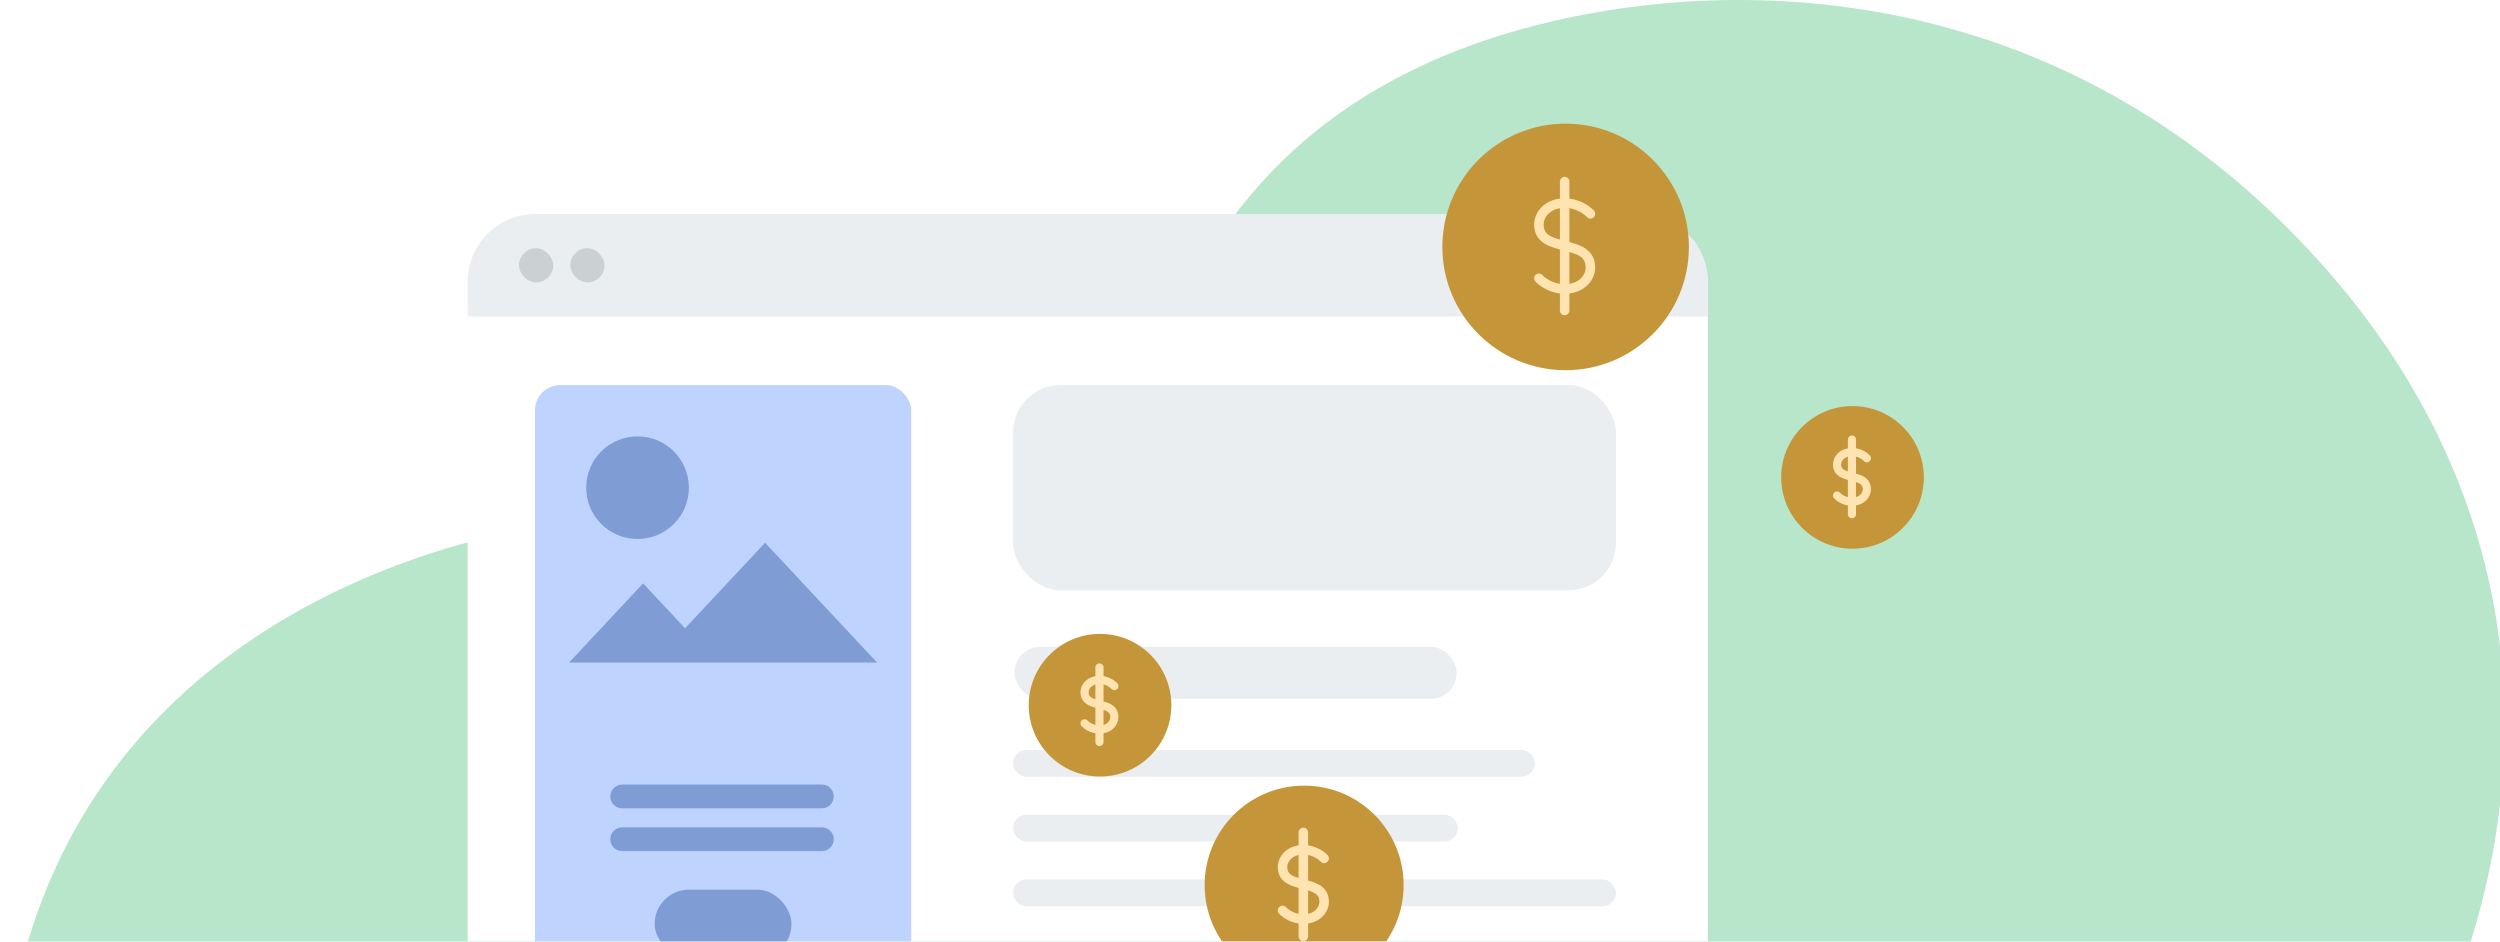 <svg width="385" height="145" viewBox="0 0 385 145" fill="none" xmlns="http://www.w3.org/2000/svg">
<g clip-path="url(#clip0_1505_4259)">
<path d="M357.374 40.479C311.375 -10.823 249.277 -3.503 220.424 9.442C182.781 26.329 183.129 55.17 162.848 67.153C142.566 79.136 131.949 77.893 100.126 79.098C68.303 80.303 17.4 96.34 3.623 147.366C-10.154 198.392 16.54 243.592 63.688 259.033C110.835 274.474 131.031 244.521 172.453 235.805C213.874 227.088 229.248 246.015 268.4 240.785C355.78 229.113 427.563 118.76 357.374 40.479Z" fill="#B8E6CA"/>
<g filter="url(#filter0_d_1505_4259)">
<rect x="72.022" y="30.026" width="190.985" height="130.397" rx="10.431" fill="white"/>
<rect x="82.376" y="56.369" width="57.954" height="93.517" rx="3.912" fill="#BED4FF"/>
<circle cx="98.181" cy="72.175" r="7.903" fill="#7F9CD4"/>
<path d="M99.037 86.914L87.644 99.098H135.062L117.819 80.658L105.503 93.829L99.037 86.914Z" fill="#7F9CD4"/>
<rect x="100.816" y="134.08" width="21.074" height="10.537" rx="5.269" fill="#7F9CD4"/>
<path fill-rule="evenodd" clip-rule="evenodd" d="M128.401 119.722C128.401 120.733 127.582 121.552 126.571 121.552H95.818C94.807 121.552 93.987 120.733 93.987 119.722C93.987 118.711 94.807 117.891 95.818 117.891H126.571C127.582 117.891 128.401 118.711 128.401 119.722Z" fill="#7F9CD4"/>
<path fill-rule="evenodd" clip-rule="evenodd" d="M128.401 126.311C128.401 127.322 127.582 128.142 126.571 128.142H95.818C94.807 128.142 93.987 127.322 93.987 126.311C93.987 125.301 94.807 124.481 95.818 124.481H126.571C127.582 124.481 128.401 125.301 128.401 126.311Z" fill="#7F9CD4"/>
<path d="M72.022 40.458C72.022 34.696 76.692 30.026 82.453 30.026H252.576C258.337 30.026 263.007 34.696 263.007 40.458V45.832H72.022V40.458Z" fill="#EBEEF0"/>
<rect x="79.924" y="35.295" width="5.269" height="5.269" rx="2.634" fill="#CBD0D3"/>
<rect x="87.827" y="35.295" width="5.269" height="5.269" rx="2.634" fill="#CBD0D3"/>
<rect x="156.01" y="56.369" width="92.859" height="31.611" rx="7.322" fill="#EBEEF0"/>
<rect x="156.226" y="96.657" width="68.095" height="8.054" rx="4.027" fill="#EBEEF0"/>
<rect x="156.01" y="112.557" width="80.346" height="4.136" rx="2.068" fill="#EBEEF0"/>
<rect x="156.01" y="122.528" width="68.491" height="4.136" rx="2.068" fill="#EBEEF0"/>
<rect x="156.01" y="132.499" width="92.859" height="4.136" rx="2.068" fill="#EBEEF0"/>
</g>
<g filter="url(#filter1_d_1505_4259)">
<circle cx="241.107" cy="35.097" r="18.983" fill="#C59539"/>
<path d="M244.925 30.001C244.429 29.45 242.94 28.347 240.956 28.347C238.475 28.347 236.986 30.001 236.986 31.655C236.986 36.204 244.925 33.614 244.925 38.27C244.925 39.924 243.436 41.578 240.956 41.578C238.971 41.578 237.482 40.475 236.986 39.924" stroke="#FFE4B1" stroke-width="1.464" stroke-linecap="round"/>
<path d="M240.955 25.04V44.886" stroke="#FFE4B1" stroke-width="1.464" stroke-linecap="round"/>
</g>
<g filter="url(#filter2_d_1505_4259)">
<circle cx="200.836" cy="133.945" r="15.322" fill="#C59539"/>
<path d="M203.917 129.832C203.517 129.387 202.315 128.497 200.713 128.497C198.711 128.497 197.51 129.832 197.51 131.167C197.51 134.839 203.917 132.748 203.917 136.507C203.917 137.841 202.716 139.176 200.713 139.176C199.112 139.176 197.91 138.286 197.51 137.841" stroke="#FFE4B1" stroke-width="1.464" stroke-linecap="round"/>
<path d="M200.713 125.828V141.846" stroke="#FFE4B1" stroke-width="1.464" stroke-linecap="round"/>
</g>
<g filter="url(#filter3_d_1505_4259)">
<circle cx="169.405" cy="106.908" r="10.983" fill="#C59539"/>
<path d="M171.614 103.959C171.327 103.64 170.466 103.002 169.318 103.002C167.883 103.002 167.021 103.959 167.021 104.916C167.021 107.548 171.614 106.049 171.614 108.744C171.614 109.701 170.753 110.657 169.318 110.657C168.17 110.657 167.309 110.019 167.021 109.701" stroke="#FFE4B1" stroke-width="1.255" stroke-linecap="round"/>
<path d="M169.318 101.089V112.571" stroke="#FFE4B1" stroke-width="1.255" stroke-linecap="round"/>
</g>
<g filter="url(#filter4_d_1505_4259)">
<circle cx="285.288" cy="71.823" r="10.983" fill="#C59539"/>
<path d="M287.497 68.874C287.21 68.555 286.349 67.917 285.201 67.917C283.765 67.917 282.904 68.874 282.904 69.831C282.904 72.463 287.497 70.964 287.497 73.658C287.497 74.615 286.636 75.572 285.201 75.572C284.053 75.572 283.191 74.934 282.904 74.615" stroke="#FFE4B1" stroke-width="1.255" stroke-linecap="round"/>
<path d="M285.201 66.003V77.486" stroke="#FFE4B1" stroke-width="1.255" stroke-linecap="round"/>
</g>
</g>
<defs>
<filter id="filter0_d_1505_4259" x="60.306" y="21.24" width="214.416" height="153.828" filterUnits="userSpaceOnUse" color-interpolation-filters="sRGB">
<feFlood flood-opacity="0" result="BackgroundImageFix"/>
<feColorMatrix in="SourceAlpha" type="matrix" values="0 0 0 0 0 0 0 0 0 0 0 0 0 0 0 0 0 0 127 0" result="hardAlpha"/>
<feOffset dy="2.929"/>
<feGaussianBlur stdDeviation="5.858"/>
<feComposite in2="hardAlpha" operator="out"/>
<feColorMatrix type="matrix" values="0 0 0 0 0 0 0 0 0 0 0 0 0 0 0 0 0 0 0.15 0"/>
<feBlend mode="normal" in2="BackgroundImageFix" result="effect1_dropShadow_1505_4259"/>
<feBlend mode="normal" in="SourceGraphic" in2="effect1_dropShadow_1505_4259" result="shape"/>
</filter>
<filter id="filter1_d_1505_4259" x="210.409" y="7.328" width="61.397" height="61.397" filterUnits="userSpaceOnUse" color-interpolation-filters="sRGB">
<feFlood flood-opacity="0" result="BackgroundImageFix"/>
<feColorMatrix in="SourceAlpha" type="matrix" values="0 0 0 0 0 0 0 0 0 0 0 0 0 0 0 0 0 0 127 0" result="hardAlpha"/>
<feOffset dy="2.929"/>
<feGaussianBlur stdDeviation="5.858"/>
<feComposite in2="hardAlpha" operator="out"/>
<feColorMatrix type="matrix" values="0 0 0 0 0 0 0 0 0 0 0 0 0 0 0 0 0 0 0.15 0"/>
<feBlend mode="normal" in2="BackgroundImageFix" result="effect1_dropShadow_1505_4259"/>
<feBlend mode="normal" in="SourceGraphic" in2="effect1_dropShadow_1505_4259" result="shape"/>
</filter>
<filter id="filter2_d_1505_4259" x="176.058" y="111.531" width="49.555" height="49.556" filterUnits="userSpaceOnUse" color-interpolation-filters="sRGB">
<feFlood flood-opacity="0" result="BackgroundImageFix"/>
<feColorMatrix in="SourceAlpha" type="matrix" values="0 0 0 0 0 0 0 0 0 0 0 0 0 0 0 0 0 0 127 0" result="hardAlpha"/>
<feOffset dy="2.364"/>
<feGaussianBlur stdDeviation="4.728"/>
<feComposite in2="hardAlpha" operator="out"/>
<feColorMatrix type="matrix" values="0 0 0 0 0 0 0 0 0 0 0 0 0 0 0 0 0 0 0.15 0"/>
<feBlend mode="normal" in2="BackgroundImageFix" result="effect1_dropShadow_1505_4259"/>
<feBlend mode="normal" in="SourceGraphic" in2="effect1_dropShadow_1505_4259" result="shape"/>
</filter>
<filter id="filter3_d_1505_4259" x="151.644" y="90.841" width="35.522" height="35.523" filterUnits="userSpaceOnUse" color-interpolation-filters="sRGB">
<feFlood flood-opacity="0" result="BackgroundImageFix"/>
<feColorMatrix in="SourceAlpha" type="matrix" values="0 0 0 0 0 0 0 0 0 0 0 0 0 0 0 0 0 0 127 0" result="hardAlpha"/>
<feOffset dy="1.695"/>
<feGaussianBlur stdDeviation="3.389"/>
<feComposite in2="hardAlpha" operator="out"/>
<feColorMatrix type="matrix" values="0 0 0 0 0 0 0 0 0 0 0 0 0 0 0 0 0 0 0.15 0"/>
<feBlend mode="normal" in2="BackgroundImageFix" result="effect1_dropShadow_1505_4259"/>
<feBlend mode="normal" in="SourceGraphic" in2="effect1_dropShadow_1505_4259" result="shape"/>
</filter>
<filter id="filter4_d_1505_4259" x="267.526" y="55.756" width="35.522" height="35.523" filterUnits="userSpaceOnUse" color-interpolation-filters="sRGB">
<feFlood flood-opacity="0" result="BackgroundImageFix"/>
<feColorMatrix in="SourceAlpha" type="matrix" values="0 0 0 0 0 0 0 0 0 0 0 0 0 0 0 0 0 0 127 0" result="hardAlpha"/>
<feOffset dy="1.695"/>
<feGaussianBlur stdDeviation="3.389"/>
<feComposite in2="hardAlpha" operator="out"/>
<feColorMatrix type="matrix" values="0 0 0 0 0 0 0 0 0 0 0 0 0 0 0 0 0 0 0.15 0"/>
<feBlend mode="normal" in2="BackgroundImageFix" result="effect1_dropShadow_1505_4259"/>
<feBlend mode="normal" in="SourceGraphic" in2="effect1_dropShadow_1505_4259" result="shape"/>
</filter>
<clipPath id="clip0_1505_4259">
<rect width="385" height="145" fill="white"/>
</clipPath>
</defs>
</svg>
